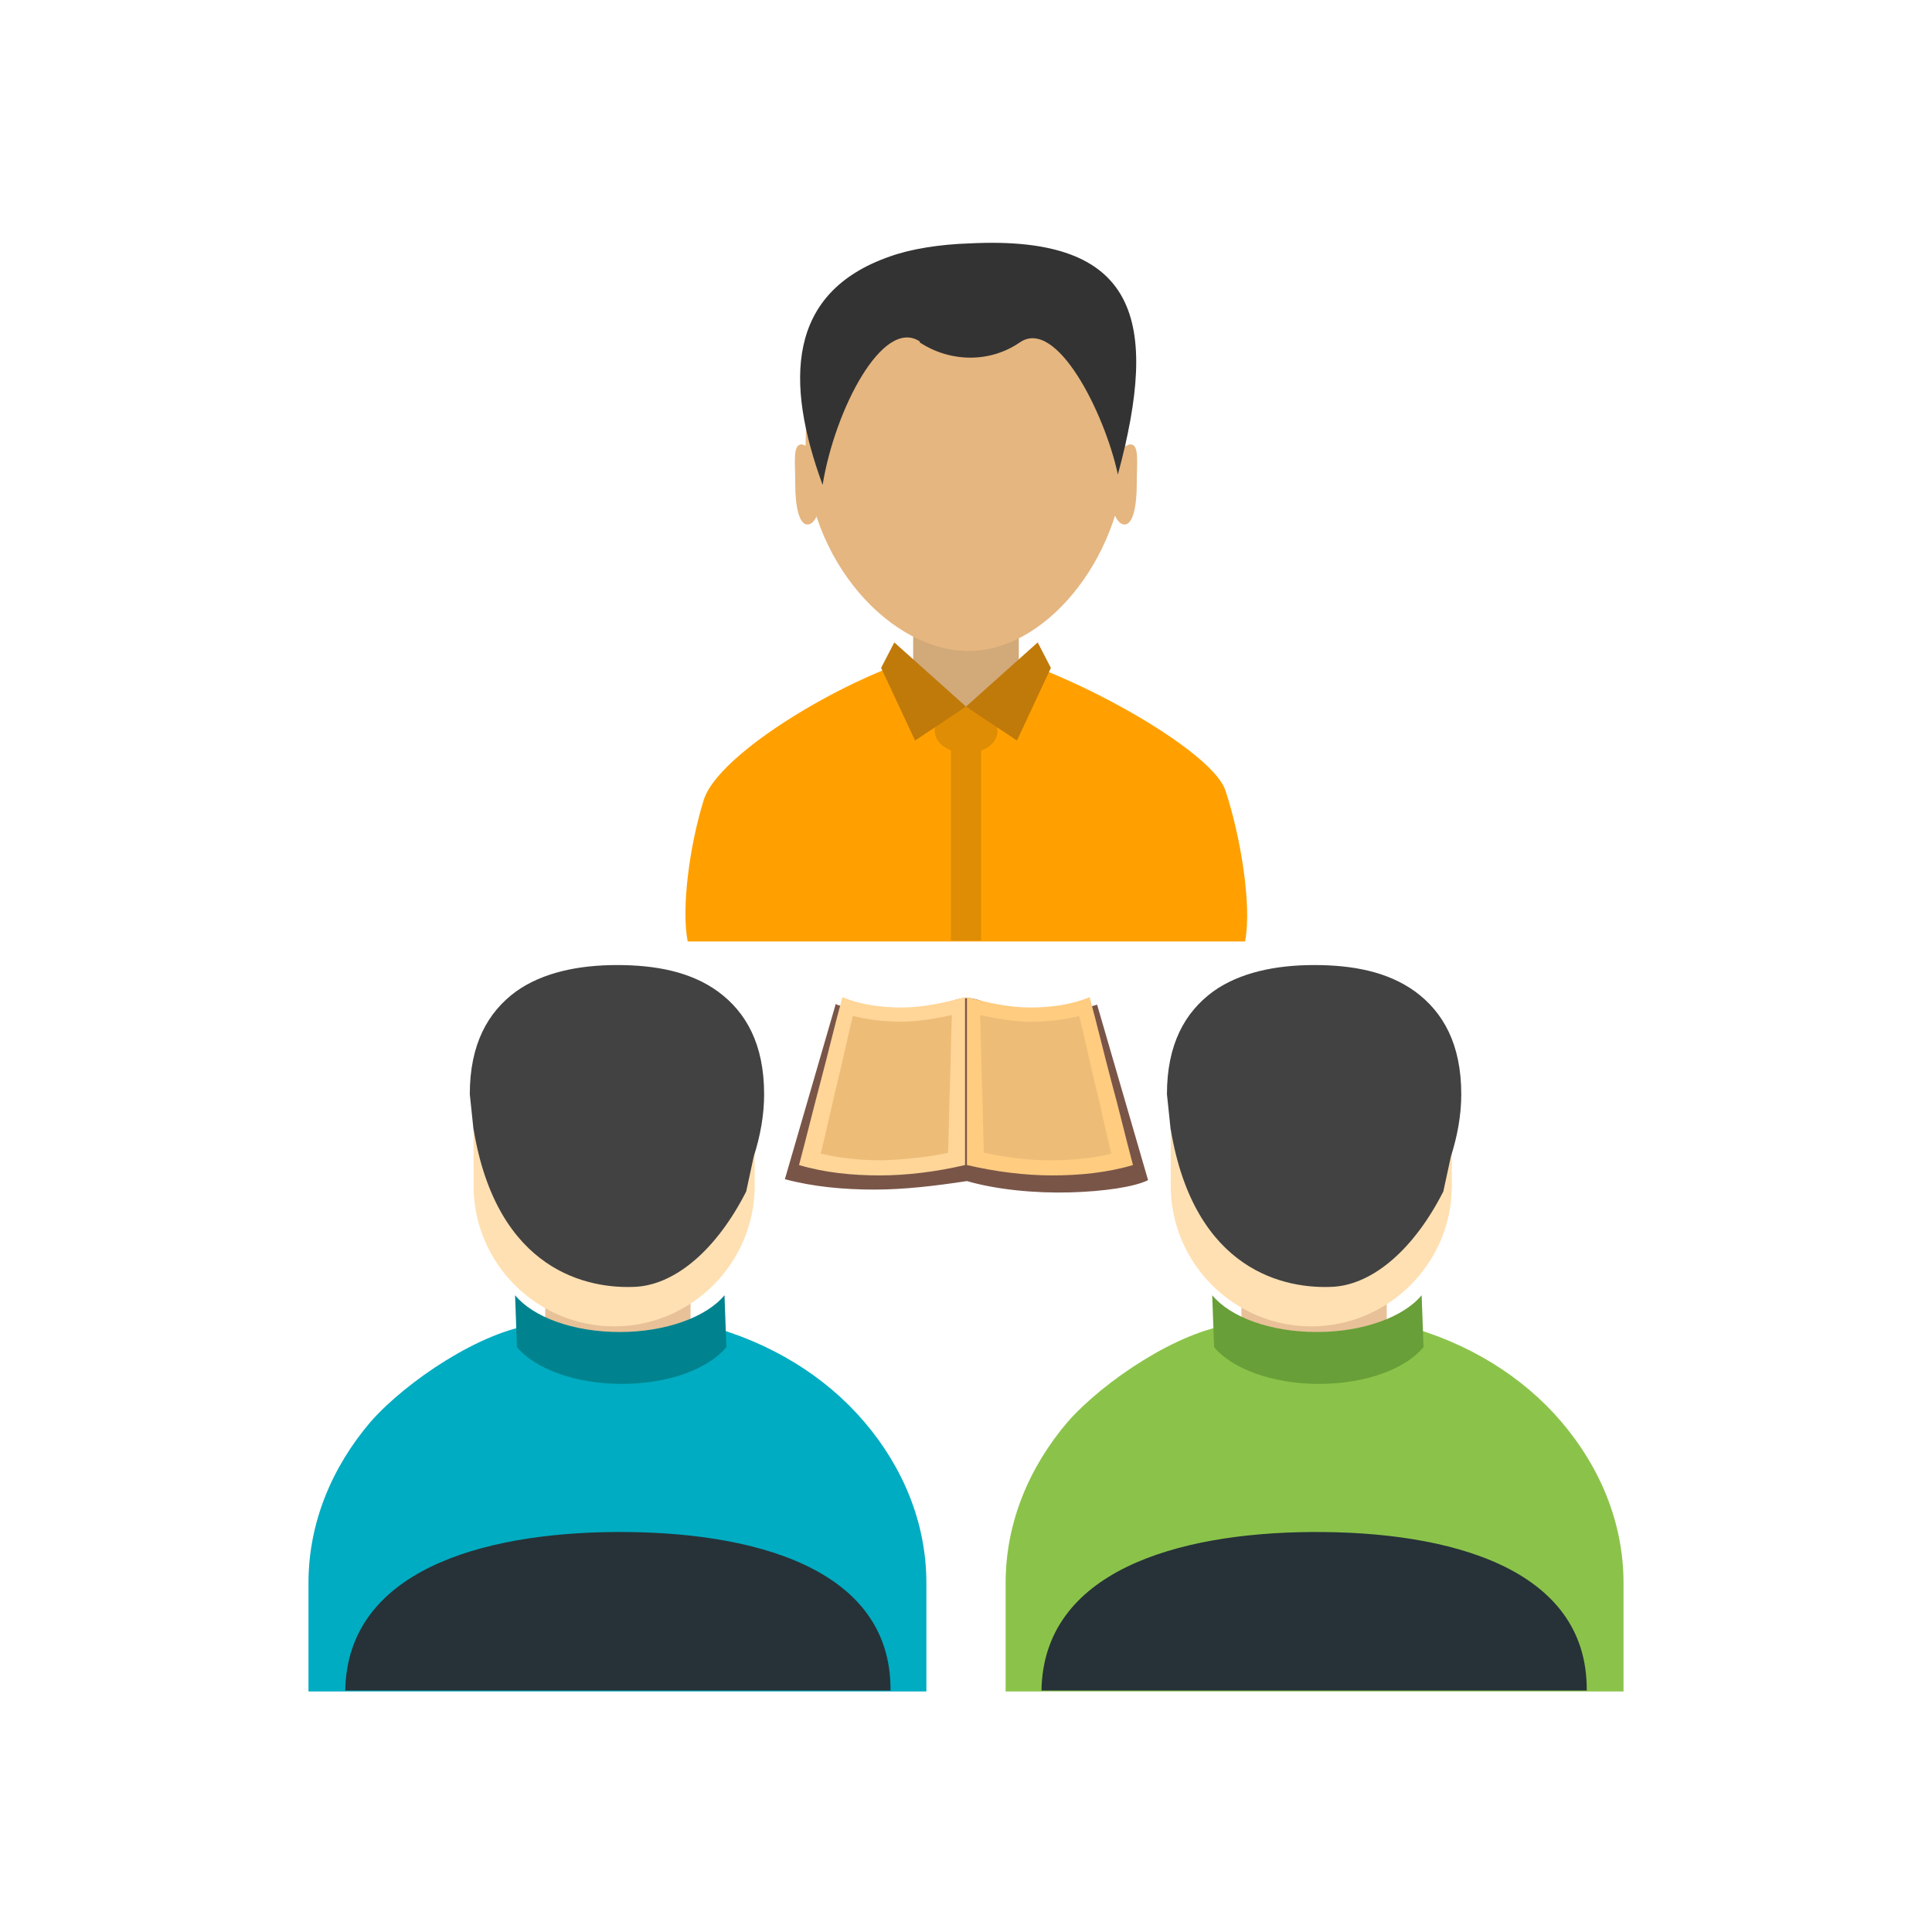 <svg width="120" height="120" viewBox="0 0 120 120" fill="none" xmlns="http://www.w3.org/2000/svg">
<g clip-path="url(#clip0_1349_29240)">
<path d="M86.133 79.394H77.109V90.41H86.133V79.394Z" fill="#E8C198"/>
<path d="M87.188 82.324C91.172 83.379 94.57 85.488 96.973 88.301C99.375 91.113 100.84 94.57 100.84 98.32V104.883C100.84 104.941 100.84 105 100.84 105.059H62.461C62.461 105 62.461 104.941 62.461 104.883V98.32C62.461 94.57 63.926 91.113 66.328 88.301C68.555 85.781 73.184 82.676 76.523 82.266L81.68 85.84L87.188 82.324Z" fill="#8BC34A"/>
<path fill-rule="evenodd" clip-rule="evenodd" d="M72.715 65.977H90.176V73.652C90.176 78.457 86.25 82.383 81.445 82.383C76.641 82.383 72.715 78.457 72.715 73.652V65.977Z" fill="#FFE0B2"/>
<path fill-rule="evenodd" clip-rule="evenodd" d="M72.715 70.137C74.18 78.984 79.863 80.098 82.852 79.922C85.312 79.746 87.832 77.578 89.648 74.004L90.117 71.836C90.527 70.547 90.762 69.258 90.762 67.969C90.762 64.863 89.648 62.871 87.891 61.582C86.191 60.352 84.023 59.941 81.621 59.941C79.219 59.941 76.992 60.41 75.352 61.582C73.594 62.871 72.481 64.863 72.481 67.969L72.715 70.195V70.137Z" fill="#424242"/>
<path fill-rule="evenodd" clip-rule="evenodd" d="M81.797 82.734C84.668 82.734 87.188 81.797 88.301 80.449L88.418 83.672C87.305 85.019 84.844 85.957 81.914 85.957C79.043 85.957 76.523 85.019 75.41 83.672L75.293 80.449C76.406 81.797 78.867 82.734 81.797 82.734Z" fill="#689F38"/>
<path fill-rule="evenodd" clip-rule="evenodd" d="M64.688 105H98.555C98.613 97.383 90 95.098 81.445 95.156C73.066 95.215 64.805 97.617 64.688 105Z" fill="#263238"/>
<path d="M42.891 79.394H33.867V90.41H42.891V79.394Z" fill="#E8C198"/>
<path d="M43.887 82.324C47.871 83.379 51.27 85.488 53.672 88.301C56.074 91.113 57.539 94.57 57.539 98.32V104.883C57.539 104.941 57.539 105 57.539 105.059H19.16C19.16 105 19.16 104.941 19.16 104.883V98.32C19.16 94.57 20.625 91.113 23.027 88.301C25.254 85.781 29.883 82.676 33.223 82.266L38.379 85.84L43.887 82.324Z" fill="#00ACC1"/>
<path fill-rule="evenodd" clip-rule="evenodd" d="M29.414 65.977H46.875V73.652C46.875 78.457 42.949 82.383 38.145 82.383C33.34 82.383 29.414 78.457 29.414 73.652V65.977Z" fill="#FFE0B2"/>
<path fill-rule="evenodd" clip-rule="evenodd" d="M29.414 70.137C30.879 78.984 36.562 80.098 39.551 79.922C42.012 79.746 44.531 77.578 46.348 74.004L46.816 71.836C47.227 70.547 47.461 69.258 47.461 67.969C47.461 64.863 46.348 62.871 44.59 61.582C42.891 60.352 40.723 59.941 38.32 59.941C35.918 59.941 33.691 60.41 32.051 61.582C30.293 62.871 29.18 64.863 29.18 67.969L29.414 70.195V70.137Z" fill="#424242"/>
<path fill-rule="evenodd" clip-rule="evenodd" d="M38.496 82.734C41.367 82.734 43.887 81.797 45 80.449L45.117 83.672C44.004 85.019 41.543 85.957 38.613 85.957C35.742 85.957 33.223 85.019 32.109 83.672L31.992 80.449C33.105 81.797 35.566 82.734 38.496 82.734Z" fill="#00838F"/>
<path fill-rule="evenodd" clip-rule="evenodd" d="M21.445 105H55.312C55.371 97.383 46.758 95.098 38.203 95.156C29.824 95.215 21.562 97.617 21.445 105Z" fill="#263238"/>
<path d="M77.344 58.477H42.715C42.304 56.426 42.832 52.5 43.711 49.687C44.766 46.289 55.488 40.371 59.824 40.312C63.75 40.254 75.176 46.23 76.113 49.102C77.051 51.914 77.754 56.191 77.344 58.418V58.477Z" fill="#FFA000"/>
<path fill-rule="evenodd" clip-rule="evenodd" d="M63.281 37.852H56.719V42.598L60 44.18L63.281 42.598V37.852Z" fill="#D2A979"/>
<path fill-rule="evenodd" clip-rule="evenodd" d="M50.039 27.89C50.039 34.687 55.371 40.664 60.469 40.429C65.273 40.195 69.902 34.218 69.902 27.89C69.902 16.582 64.922 15.878 60.293 15.82C55.195 15.703 50.039 16.113 50.039 27.89Z" fill="#E5B680"/>
<path fill-rule="evenodd" clip-rule="evenodd" d="M70.254 27.598C69.727 27.598 68.906 28.652 68.906 30.059C68.906 31.465 69.316 32.578 69.844 32.578C70.371 32.578 70.606 31.465 70.606 30.059C70.606 28.652 70.781 27.598 70.195 27.598H70.254Z" fill="#E5B680"/>
<path fill-rule="evenodd" clip-rule="evenodd" d="M49.746 27.598C50.274 27.598 51.094 28.652 51.094 30.059C51.094 31.465 50.684 32.578 50.157 32.578C49.629 32.578 49.395 31.465 49.395 30.059C49.395 28.652 49.219 27.598 49.805 27.598H49.746Z" fill="#E5B680"/>
<path fill-rule="evenodd" clip-rule="evenodd" d="M60 43.887L58.125 44.941C57.773 46.113 58.886 46.758 60 46.758C60.117 46.758 60.234 46.758 60.351 46.758C61.347 46.641 62.226 45.996 61.875 44.941L60 43.887Z" fill="#DE8D04"/>
<path fill-rule="evenodd" clip-rule="evenodd" d="M64.453 39.902L60 43.887L63.164 45.996L65.273 41.484L64.453 39.902Z" fill="#C07A0A"/>
<path fill-rule="evenodd" clip-rule="evenodd" d="M55.547 39.902L60 43.887L56.836 45.996L54.727 41.484L55.547 39.902Z" fill="#C07A0A"/>
<path d="M60.938 45.938H59.062V58.418H60.938V45.938Z" fill="#DE8D04"/>
<path fill-rule="evenodd" clip-rule="evenodd" d="M57.129 21.21C54.844 19.687 51.856 25.429 51.094 30.117C48.751 23.73 48.868 18.164 55.254 15.937C56.544 15.468 58.36 15.175 60.235 15.117C70.723 14.589 72.012 19.922 69.434 29.472C68.614 25.664 65.626 19.687 63.34 21.269C61.465 22.558 59.004 22.5 57.129 21.269V21.21Z" fill="#333333"/>
<path d="M51.914 62.344C51.387 64.16 50.859 65.977 50.332 67.793C49.805 69.609 49.277 71.426 48.75 73.242C50.508 73.711 52.383 73.887 54.316 73.887C56.191 73.887 58.125 73.652 60.059 73.359C61.875 73.887 64.277 74.121 66.445 74.062C68.613 74.004 70.488 73.711 71.309 73.301C70.781 71.484 70.254 69.668 69.727 67.852C69.199 66.035 68.672 64.219 68.144 62.402C65.625 63.164 63.984 63.105 62.812 62.812C61.641 62.52 60.938 62.051 60.176 61.992C60.117 61.992 60.059 61.992 59.941 61.992C59.121 62.051 58.477 62.52 57.305 62.812C56.133 63.105 54.492 63.164 51.973 62.402L51.914 62.344Z" fill="#795548"/>
<path d="M54.668 73.008C52.91 73.008 51.211 72.832 49.629 72.363C50.098 70.606 50.508 68.906 50.977 67.148C51.445 65.391 51.855 63.633 52.324 61.934C53.438 62.402 54.727 62.578 56.016 62.578C57.305 62.578 58.652 62.285 59.941 61.934C59.941 63.691 59.941 65.449 59.941 67.148C59.941 68.906 59.941 70.664 59.941 72.363C58.184 72.773 56.367 73.008 54.609 73.008H54.668Z" fill="#FFD598"/>
<path fill-rule="evenodd" clip-rule="evenodd" d="M50.977 71.66C51.328 70.254 51.621 68.848 51.973 67.383C52.324 65.977 52.617 64.57 52.969 63.105C53.906 63.34 54.961 63.457 55.957 63.457C57.012 63.457 58.066 63.281 59.121 63.047C59.062 64.453 59.062 65.859 59.004 67.324C58.945 68.731 58.945 70.137 58.887 71.602C57.539 71.894 56.191 72.012 54.844 72.07C53.496 72.07 52.207 71.953 51.035 71.66H50.977Z" fill="#EDBD78"/>
<path d="M65.332 73.008C67.09 73.008 68.789 72.832 70.371 72.363C69.902 70.606 69.492 68.848 69.023 67.148C68.555 65.391 68.144 63.633 67.676 61.934C66.562 62.402 65.273 62.578 63.984 62.578C62.695 62.578 61.348 62.285 60.059 61.934C60.059 63.691 60.059 65.449 60.059 67.148C60.059 68.906 60.059 70.664 60.059 72.363C61.816 72.773 63.633 73.008 65.391 73.008H65.332Z" fill="#FFCC80"/>
<path fill-rule="evenodd" clip-rule="evenodd" d="M61.113 71.602C61.055 70.195 61.055 68.789 60.996 67.324C60.938 65.918 60.938 64.512 60.879 63.047C61.934 63.281 62.988 63.457 64.043 63.457C65.098 63.457 66.094 63.34 67.031 63.105C67.383 64.512 67.676 65.918 68.027 67.383C68.379 68.789 68.672 70.195 69.023 71.66C67.852 71.953 66.562 72.07 65.215 72.07C63.867 72.07 62.461 71.894 61.172 71.602H61.113Z" fill="#EDBD78"/>
</g>
<defs>
<clipPath id="clip0_1349_29240">
<rect width="120" height="120" fill="white"/>
</clipPath>
</defs>
</svg>
